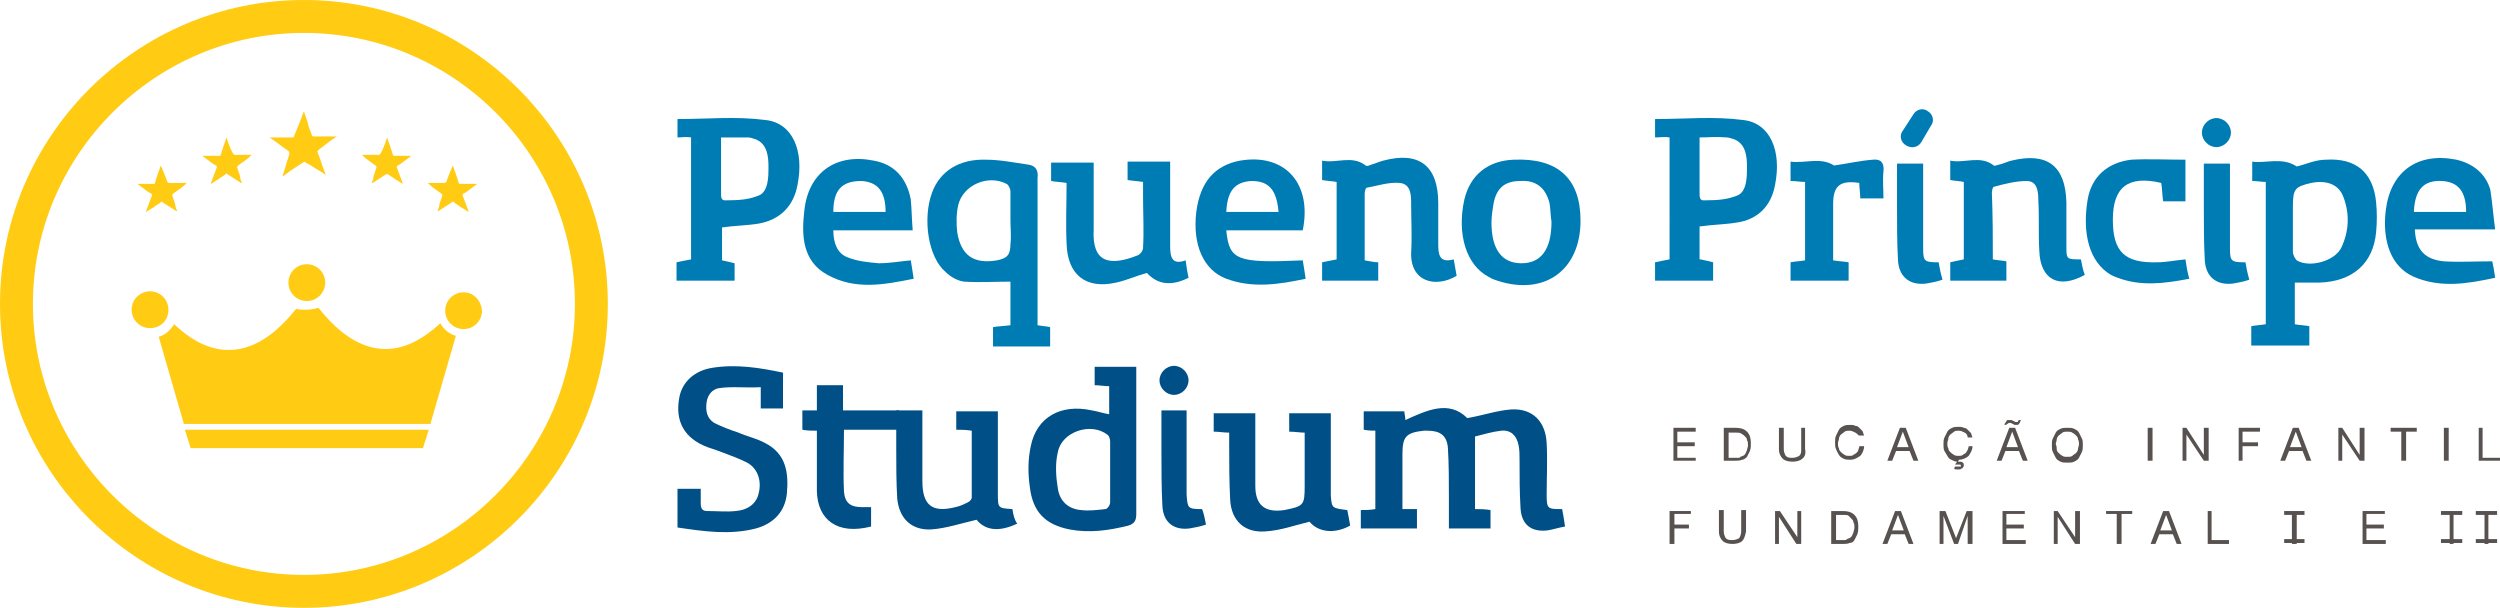 <?xml version="1.0" encoding="utf-8"?>
<!-- Generator: Adobe Illustrator 18.0.0, SVG Export Plug-In . SVG Version: 6.00 Build 0)  -->
<!DOCTYPE svg PUBLIC "-//W3C//DTD SVG 1.1//EN" "http://www.w3.org/Graphics/SVG/1.1/DTD/svg11.dtd">
<svg version="1.1" id="Camada_1" xmlns="http://www.w3.org/2000/svg" xmlns:xlink="http://www.w3.org/1999/xlink" x="0px" y="0px"
	 viewBox="0 0 258.3 62.8" enable-background="new 0 0 258.3 62.8" xml:space="preserve">
<g>
	<defs>
		<rect id="SVGID_1_" y="0" width="258.3" height="62.8"/>
	</defs>
	<clipPath id="SVGID_2_">
		<use xlink:href="#SVGID_1_"  overflow="visible"/>
	</clipPath>
	<path clip-path="url(#SVGID_2_)" fill-rule="evenodd" clip-rule="evenodd" fill="#007CB5" d="M107.2,33.6c0.5,0.1,0.9,0.1,1.3,0.2
		v2h-5.9v-2c0.5-0.1,1.1-0.1,1.8-0.2v-4.5c-1.6,0-3.2,0.1-4.8,0c-0.7-0.1-1.4-0.5-1.9-1c-1.8-1.5-2.4-5.5-1.4-8.2
		c0.8-2.2,2.8-3.5,5.6-3.4c1.4,0,2.9,0.3,4.3,0.5c0.8,0.1,1.1,0.6,1,1.4c0,3.9,0,7.8,0,11.7V33.6z M104.4,22.8c0-1,0-2,0-3
		c0-0.3-0.2-0.7-0.4-0.8c-1.9-1-4.5,0.1-5,2.2c-0.2,0.9-0.2,1.9-0.1,2.8c0.4,2.4,1.7,3.3,4.1,2.9c1-0.2,1.4-0.5,1.4-1.7
		C104.5,24.4,104.4,23.6,104.4,22.8"/>
	<path clip-path="url(#SVGID_2_)" fill-rule="evenodd" clip-rule="evenodd" fill="#007CB5" d="M74.6,26.9c0.5,0.1,0.9,0.2,1.3,0.3
		V29h-6v-1.9c0.5-0.1,0.9-0.2,1.5-0.3V14.2c-0.5-0.1-0.9,0-1.4,0v-1.9c3.1,0,6.1-0.3,9.1,0.1c2.8,0.3,4,3.2,3.3,6.7
		c-0.4,2.2-1.8,3.6-4,4c-1.2,0.2-2.4,0.2-3.8,0.4V26.9z M74.5,14.2c0,2,0,3.9,0,5.8c0,0.3,0,0.7,0.4,0.7c1.6,0,2.5-0.1,3.5-0.5
		c1-0.4,1-2,1-2.9c0-1.1-0.1-2.4-1.3-2.9c-0.3-0.1-0.6-0.2-0.8-0.2C76.2,14.2,75.5,14.2,74.5,14.2"/>
	<path clip-path="url(#SVGID_2_)" fill-rule="evenodd" clip-rule="evenodd" fill="#007CB5" d="M141,26.9c0.6,0.1,1,0.2,1.4,0.2v1.9
		h-5.8v-1.9c0.5-0.1,1-0.2,1.5-0.3v-8c-0.5-0.1-1-0.1-1.5-0.2v-2c1.5,0.3,3.1-0.6,4.5,0.5c0.1,0.1,0.4,0,0.6-0.1
		c0.4-0.1,0.8-0.3,1.2-0.4c3.7-1,5.7,0.5,5.7,4.4c0,1.4,0,2.8,0,4.2c0,1.1,0.1,2,1.6,1.6c0.1,0.6,0.2,1.1,0.3,1.7
		c-2.2,1.3-4.8,0.6-4.7-2.4c0.1-1.7,0-3.4,0-5c0-0.9,0-2.1-1.2-2.2c-1.1-0.1-2.3,0.3-3.4,0.5c-0.1,0-0.2,0.4-0.2,0.6
		c0,0.2,0,0.5,0,0.7V26.9z"/>
	<path clip-path="url(#SVGID_2_)" fill-rule="evenodd" clip-rule="evenodd" fill="#007CB5" d="M122.5,26.9c0.1,0.8,0.2,1.3,0.3,1.8
		c-1.8,0.9-3.2,0.7-4.3-0.5c-1.1,0.3-2.2,0.8-3.2,1c-3.1,0.7-5-0.8-5.1-4c-0.1-2.1,0-4.2,0-6.3c-0.6-0.1-1.1-0.1-1.6-0.2v-1.9h4.4
		v4.3c0,0.9,0,1.7,0,2.6c-0.2,3.5,1.7,3.8,4.5,2.7c0.3-0.1,0.6-0.5,0.6-0.8c0.1-1.8,0-3.5,0-5.3c0-0.5,0-1,0-1.5
		c-0.6-0.1-1-0.1-1.6-0.2v-1.9h4.4v6.7c0,0.7,0,1.4,0,2C120.9,26.6,121.1,27.4,122.5,26.9"/>
	<path clip-path="url(#SVGID_2_)" fill-rule="evenodd" clip-rule="evenodd" fill="#007CB5" d="M163.3,22.8c0,5.1-3.7,7.8-8.6,6.2
		c-0.3-0.1-0.6-0.2-0.9-0.4c-2.3-1.2-3.3-4.4-2.5-8c0.6-2.5,2.4-4,5.1-4.1C160.9,16.3,163.3,18.4,163.3,22.8 M160.3,22.9
		c-0.1-0.6-0.1-1.3-0.2-1.9c-0.4-1.6-1.4-2.4-3-2.3c-1.6,0-2.5,0.7-2.8,2.4c-0.1,0.6-0.2,1.3-0.2,1.9c0,2.8,1.1,4.2,3.1,4.2
		C159.2,27.2,160.3,25.8,160.3,22.9"/>
	<path clip-path="url(#SVGID_2_)" fill-rule="evenodd" clip-rule="evenodd" fill="#007CB5" d="M94.3,23.8h-8.2
		c0,1.3,0.4,2.4,1.5,2.8c1,0.4,2.1,0.5,3.2,0.6c1.1,0,2.2-0.2,3.3-0.3c0.1,0.6,0.2,1.2,0.3,1.9c-3,0.6-6,1.2-8.9-0.4
		c-2.6-1.4-2.7-4.1-2.4-6.6c0.4-4,3.3-6,7.2-5.2c2.2,0.4,3.4,1.9,3.8,4C94.2,21.6,94.2,22.6,94.3,23.8 M86.1,21.9h5.4
		c0-2.1-0.8-3.1-2.5-3.2C87,18.7,86.1,19.6,86.1,21.9"/>
	<path clip-path="url(#SVGID_2_)" fill-rule="evenodd" clip-rule="evenodd" fill="#007CB5" d="M134.6,23.8h-7.9
		c0.3,3.1,1.1,3.4,7.9,3.1c0.1,0.6,0.2,1.2,0.3,1.9c-2.8,0.6-5.5,1-8.2,0c-2.4-0.9-3.5-3.6-3.1-6.9c0.4-3.1,1.9-4.8,4.5-5.3
		C132.7,15.8,135.6,18.9,134.6,23.8 M126.7,21.9h5.4c-0.2-2.3-1-3.2-2.8-3.2C127.6,18.8,126.8,19.7,126.7,21.9"/>
	<path clip-path="url(#SVGID_2_)" fill-rule="evenodd" clip-rule="evenodd" fill="#007CB5" d="M198.5,14.7c-0.3,0.5-1,0.7-1.6,0.3
		c-0.5-0.3-0.7-1-0.3-1.5l1.1-1.7c0.3-0.5,1-0.7,1.5-0.3c0.5,0.3,0.7,1,0.3,1.5L198.5,14.7z"/>
	<path clip-path="url(#SVGID_2_)" fill-rule="evenodd" clip-rule="evenodd" fill="#007CB5" d="M237.3,17.2c0.9-0.2,1.9-0.7,3-0.7
		c3.1-0.2,4.9,1.3,5.2,4.4c0.1,1,0.1,2.1,0,3.1c-0.3,3.2-2.4,5.1-5.9,5.2c-0.8,0-1.6,0-2.5,0v4.3c0.5,0.1,1,0.1,1.5,0.2v2h-6v-2
		c0.5-0.1,0.9-0.1,1.5-0.2V18.8c-0.4,0-0.9-0.1-1.4-0.1v-2C234.1,16.9,235.8,16.2,237.3,17.2 M236.9,23.1c0,1,0,1.9,0,2.9
		c0,0.3,0.2,0.7,0.4,0.9c1.3,0.8,3.9,0.1,4.6-1.3c0.8-1.7,0.9-3.5,0.2-5.3c-0.5-1.3-1.8-1.7-3.3-1.4c-1.7,0.4-1.9,0.6-1.9,2.5
		C236.9,22,236.9,22.6,236.9,23.1"/>
	<path clip-path="url(#SVGID_2_)" fill-rule="evenodd" clip-rule="evenodd" fill="#007CB5" d="M175.7,26.8c0.5,0.1,0.9,0.2,1.3,0.3
		V29h-6v-1.9c0.5-0.1,0.9-0.2,1.5-0.3V14.2c-0.5-0.1-0.9,0-1.5,0v-1.9c3.1,0,6.1-0.3,9.1,0.1c2.8,0.3,4,3.2,3.3,6.7
		c-0.4,2.2-1.8,3.6-4,3.9c-1.2,0.2-2.4,0.2-3.8,0.4V26.8z M175.6,14.2c0,2,0,3.9,0,5.8c0,0.3,0,0.7,0.4,0.7c1.6,0,2.5-0.1,3.5-0.5
		c1-0.4,1-2,1-2.9c0-1.1-0.1-2.4-1.3-2.9c-0.3-0.1-0.6-0.2-0.8-0.2C177.3,14.1,176.6,14.2,175.6,14.2"/>
	<path clip-path="url(#SVGID_2_)" fill-rule="evenodd" clip-rule="evenodd" fill="#007CB5" d="M205.9,26.8c0.5,0.1,0.9,0.1,1.4,0.2
		V29h-5.8v-1.9c0.4-0.1,0.9-0.2,1.4-0.3v-8c-0.4-0.1-0.9-0.1-1.4-0.2v-2c1.5,0.3,3.1-0.6,4.5,0.5c0.1,0.1,0.4-0.1,0.6-0.1
		c0.4-0.1,0.8-0.3,1.2-0.4c3.7-0.9,5.6,0.5,5.7,4.3c0,1.5,0,3,0,4.5c0,1.4,0,1.4,1.5,1.4c0.1,0.5,0.2,1.1,0.4,1.6
		c-2.7,1.5-4.6,0.5-4.7-2.5c-0.1-1.7,0-3.5-0.1-5.2c0-0.9-0.1-2-1.2-2c-1.1,0-2.3,0.3-3.4,0.6c-0.1,0-0.2,0.4-0.2,0.6
		C205.9,22.4,205.9,24.6,205.9,26.8"/>
	<path clip-path="url(#SVGID_2_)" fill-rule="evenodd" clip-rule="evenodd" fill="#007CB5" d="M257.8,23.7h-8.3c0.1,2.1,1,3.1,3,3.3
		c1.6,0.1,3.2,0,5,0c0.1,0.4,0.2,1,0.3,1.7c-2.8,0.6-5.6,1.1-8.4-0.1c-2.3-1-3.3-3.6-2.9-6.9c0.5-4,3.3-6,7.3-5.2
		c1.7,0.4,3,1.4,3.5,3.1C257.5,20.9,257.6,22.2,257.8,23.7 M254.8,21.9c0-2.1-0.8-3.1-2.5-3.2c-1.9-0.1-2.8,0.9-2.9,3.2H254.8z"/>
	<path clip-path="url(#SVGID_2_)" fill-rule="evenodd" clip-rule="evenodd" fill="#007CB5" d="M225.8,16.5v4.3h-2.3
		c-0.1-0.6-0.1-1.3-0.2-1.9c-3.4-0.8-5,0.4-5,3.8c0,3.3,1.2,4.5,4.6,4.4c0.9,0,1.8-0.2,2.9-0.3c0.1,0.7,0.2,1.3,0.4,2
		c-2.6,0.5-5,0.8-7.4-0.1c-0.3-0.1-0.5-0.2-0.7-0.3c-2.2-1.3-3-4.2-2.4-7.8c0.4-2.3,2-3.8,4.5-4.1C222,16.4,223.8,16.5,225.8,16.5"
		/>
	<path clip-path="url(#SVGID_2_)" fill-rule="evenodd" clip-rule="evenodd" fill="#007CB5" d="M186.5,18.8c-0.5,0-0.9-0.1-1.5-0.1
		v-2c1.5,0.2,3.1-0.5,4.5,0.4c1.4-0.2,2.7-0.5,4-0.6c0.8-0.1,1.2,0.3,1.1,1.2c-0.1,0.9,0,1.8,0,2.8h-2.4c0-0.6-0.1-1.1-0.1-1.6
		c-2-0.3-2.7,0.3-2.7,2.2v5.8c0.6,0.1,1,0.1,1.6,0.2V29H185v-1.9c0.5-0.1,0.9-0.1,1.5-0.2V18.8z"/>
	<path clip-path="url(#SVGID_2_)" fill-rule="evenodd" clip-rule="evenodd" fill="#007CB5" d="M200.3,27.1c-1.5,0-1.6-0.1-1.6-1.5
		c0-2.4,0-4.9,0-7.3v-1.4H196v4.4c0,1.9,0,3.8,0.1,5.6c0.1,1.7,1.2,2.6,2.9,2.4c0.6-0.1,1.1-0.2,1.7-0.4
		C200.5,28.2,200.4,27.7,200.3,27.1"/>
	<path clip-path="url(#SVGID_2_)" fill-rule="evenodd" clip-rule="evenodd" fill="#007CB5" d="M232,27.1c-1.5,0-1.6-0.1-1.6-1.5
		c0-2.4,0-4.9,0-7.3v-1.4h-2.7v4.4c0,1.9,0,3.8,0.1,5.6c0.1,1.7,1.2,2.6,2.9,2.4c0.6-0.1,1.1-0.2,1.7-0.4
		C232.2,28.2,232.1,27.7,232,27.1"/>
	<path clip-path="url(#SVGID_2_)" fill-rule="evenodd" clip-rule="evenodd" fill="#007CB5" d="M230.5,13.7c0-0.8-0.7-1.5-1.5-1.5
		c-0.8,0-1.5,0.7-1.5,1.5c0,0.8,0.7,1.5,1.5,1.5C229.8,15.2,230.5,14.5,230.5,13.7"/>
	<path clip-path="url(#SVGID_2_)" fill-rule="evenodd" clip-rule="evenodd" fill="#004F87" d="M142.4,44.5c-0.5,0-1,0-1.5-0.1v-1.9
		h4.2c0,0.3,0.1,0.5,0.1,0.9c2.2-1,4.5-2.1,6.4-0.2c1.7-0.3,3.1-0.8,4.6-0.9c2.2-0.1,3.5,1.3,3.6,3.5c0.1,1.8,0,3.6,0,5.3
		c0,1.5,0.1,1.5,1.6,1.5c0.1,0.5,0.2,1.1,0.3,1.8c-0.6,0.1-1.2,0.3-1.8,0.4c-1.7,0.2-2.7-0.6-2.8-2.3c-0.1-1.7-0.1-3.3-0.1-5
		c0-0.5,0-1-0.1-1.5c-0.2-1-0.8-1.6-1.8-1.5c-0.9,0.1-1.9,0.4-2.7,0.6v7.5c0.5,0,1,0,1.6,0.1v1.9h-4.3c0-1.1,0-2.2,0-3.2
		c0-1.7,0-3.4-0.1-5.1c-0.1-1.3-0.8-1.8-2.1-1.8c-0.1,0-0.2,0-0.4,0c-1.8,0.2-2.2,0.6-2.2,2.4v5.7h1.5v2h-5.8v-1.9
		c0.5,0,0.9,0,1.5-0.1V44.5z"/>
	<path clip-path="url(#SVGID_2_)" fill-rule="evenodd" clip-rule="evenodd" fill="#004F87" d="M114.6,42.8v-2.9
		c-0.5,0-1-0.1-1.5-0.1v-1.9h4.3v0.9c0,4.8,0,9.5,0,14.3c0,0.7-0.2,1-0.8,1.2c-2,0.5-4,0.8-6.1,0.4c-2.5-0.5-3.8-1.8-4.1-4.4
		c-0.2-1.4-0.2-2.8,0.1-4.2c0.6-3,3.1-4.4,6.3-3.7C113.4,42.5,114,42.7,114.6,42.8 M114.7,48.7c0-1,0-2.1,0-3.1
		c0-0.2-0.1-0.6-0.3-0.7c-1.7-1.3-4.7-0.3-5.1,1.8c-0.3,1.2-0.2,2.6,0,3.8c0.2,1.3,1.1,2.1,2.4,2.2c0.8,0.1,1.6,0,2.5-0.1
		c0.2,0,0.5-0.4,0.5-0.7C114.7,50.8,114.7,49.8,114.7,48.7"/>
	<path clip-path="url(#SVGID_2_)" fill-rule="evenodd" clip-rule="evenodd" fill="#004F87" d="M80.9,38.5v3.7h-2.3V40
		c-1.5,0.1-2.9-0.1-4.3,0.1c-0.7,0.1-1.2,0.7-1.3,1.5c-0.1,0.8,0,1.6,0.8,2.1c0.8,0.4,1.6,0.7,2.5,1c0.9,0.4,1.9,0.6,2.8,1.1
		c2.1,1.1,2.4,3,2.2,5.2c-0.2,1.9-1.4,3.1-3.2,3.6c-2.7,0.7-5.4,0.3-8.1-0.1v-4h2.4c0,0.5,0,1,0,1.5c0,0.6,0.2,0.8,0.7,0.8
		c1,0,2,0.1,2.9,0c1.3-0.1,2.2-0.8,2.4-1.9c0.3-1.2-0.1-2.5-1.2-3.1c-0.8-0.4-1.6-0.7-2.4-1c-0.5-0.2-1.1-0.4-1.7-0.6
		c-2.4-0.9-3.4-2.7-2.9-5.2c0.3-1.5,1.5-2.7,3.4-3C76.1,37.6,78.5,38,80.9,38.5"/>
	<path clip-path="url(#SVGID_2_)" fill-rule="evenodd" clip-rule="evenodd" fill="#004F87" d="M139.2,52.7c0.1,0.5,0.2,1,0.3,1.6
		c-1.6,0.9-3.3,0.7-4.2-0.4c-1.6,0.4-3,0.9-4.5,1c-2.2,0.2-3.6-1.1-3.7-3.3c-0.1-1.9-0.1-3.9-0.1-5.8c0-0.4,0-0.7,0-1.1
		c-0.6,0-1-0.1-1.6-0.1v-1.9h4.3v0.9c0,2.2,0,4.4,0,6.6c0,2,1,2.8,3,2.5c2-0.4,2.1-0.5,2.1-2.5v-5.5c-0.5,0-1-0.1-1.6-0.1v-1.9h4.3
		v1c0,2.5,0,5,0,7.5C137.6,52.5,137.6,52.5,139.2,52.7"/>
	<path clip-path="url(#SVGID_2_)" fill-rule="evenodd" clip-rule="evenodd" fill="#004F87" d="M87.2,42.4h5.7v2h-5.7
		c0,2.2-0.1,4.3,0,6.4c0.1,1.2,0.7,1.6,1.9,1.6c0.3,0,0.5,0,0.9,0v2c-3.5,0.9-5.5-0.7-5.6-3.6c0-2.1,0-4.1,0-6.3c-0.5,0-1,0-1.5-0.1
		v-2h1.5v-2.6h2.7V42.4z"/>
	<path clip-path="url(#SVGID_2_)" fill-rule="evenodd" clip-rule="evenodd" fill="#004F87" d="M104.6,52.6c-1.5-0.1-1.5-0.1-1.5-1.6
		c0-1,0-2,0-2.9v-5.6h-4.3v1.9c0.5,0,1,0,1.6,0.1c0,2.3,0,4.6,0,6.9c0,0.2-0.2,0.4-0.4,0.5c-0.4,0.2-0.8,0.4-1.3,0.5
		c-2.4,0.6-3.4-0.2-3.4-2.7c0-2.4,0-4.8,0-7.3h-2.7v2h0c0,0.7,0,1.4,0,2c0,1.7,0,3.4,0.1,5.1c0.2,2.1,1.5,3.3,3.5,3.2
		c1.5-0.1,3-0.6,4.7-1c0.9,1.1,2.3,1.3,4.2,0.4C104.8,53.7,104.7,53.2,104.6,52.6"/>
	<path clip-path="url(#SVGID_2_)" fill-rule="evenodd" clip-rule="evenodd" fill="#004F87" d="M124.2,52.6c-1.5,0-1.5-0.1-1.6-1.5
		c0-2.4,0-4.9,0-7.3v-1.4H120v4.3c0,1.9,0,3.7,0.1,5.6c0.1,1.7,1.2,2.5,2.8,2.3c0.6-0.1,1.1-0.2,1.7-0.4
		C124.5,53.7,124.4,53.1,124.2,52.6"/>
	<path clip-path="url(#SVGID_2_)" fill-rule="evenodd" clip-rule="evenodd" fill="#004F87" d="M122.8,39.3c0-0.8-0.7-1.5-1.5-1.5
		c-0.8,0-1.5,0.7-1.5,1.5c0,0.8,0.7,1.5,1.5,1.5C122.1,40.8,122.8,40.1,122.8,39.3"/>
	<polygon clip-path="url(#SVGID_2_)" fill="#575250" points="175.2,44.2 175.2,44.6 173.3,44.6 173.3,45.7 175.1,45.7 175.1,46.1 
		173.3,46.1 173.3,47.3 175.2,47.3 175.2,47.6 172.9,47.6 172.9,44.2 	"/>
	<path clip-path="url(#SVGID_2_)" fill="#575250" d="M179.3,44.2c0.5,0,0.9,0.1,1.2,0.4c0.3,0.3,0.4,0.7,0.4,1.2
		c0,0.3,0,0.5-0.1,0.8c-0.1,0.2-0.2,0.4-0.3,0.6c-0.1,0.1-0.3,0.3-0.5,0.3c-0.2,0.1-0.5,0.1-0.7,0.1h-1.2v-3.4H179.3z M179.4,47.3
		c0.1,0,0.1,0,0.2,0c0.1,0,0.2,0,0.2-0.1c0.1,0,0.2-0.1,0.3-0.1c0.1-0.1,0.2-0.1,0.2-0.2c0.1-0.1,0.1-0.2,0.2-0.4
		c0-0.1,0.1-0.3,0.1-0.5c0-0.2,0-0.4-0.1-0.5c0-0.2-0.1-0.3-0.2-0.4c-0.1-0.1-0.2-0.2-0.4-0.3c-0.1-0.1-0.3-0.1-0.5-0.1h-0.8v2.6
		H179.4z"/>
	<path clip-path="url(#SVGID_2_)" fill="#575250" d="M186.2,47.4c-0.2,0.2-0.6,0.3-1,0.3c-0.4,0-0.8-0.1-1-0.3
		c-0.2-0.2-0.4-0.5-0.4-1v-2.2h0.5v2.2c0,0.3,0.1,0.5,0.2,0.7c0.2,0.2,0.4,0.2,0.7,0.2c0.3,0,0.5-0.1,0.7-0.2
		c0.2-0.2,0.2-0.4,0.2-0.7v-2.2h0.4v2.2C186.6,46.8,186.5,47.2,186.2,47.4"/>
	<path clip-path="url(#SVGID_2_)" fill="#575250" d="M191.7,44.7c-0.2-0.1-0.4-0.2-0.6-0.2c-0.2,0-0.4,0-0.5,0.1
		c-0.1,0.1-0.3,0.2-0.4,0.3c-0.1,0.1-0.2,0.3-0.2,0.4c0,0.2-0.1,0.3-0.1,0.5c0,0.2,0,0.4,0.1,0.5c0,0.2,0.1,0.3,0.2,0.4
		c0.1,0.1,0.2,0.2,0.4,0.3c0.1,0.1,0.3,0.1,0.5,0.1c0.1,0,0.3,0,0.4-0.1c0.1-0.1,0.2-0.1,0.3-0.2c0.1-0.1,0.2-0.2,0.2-0.3
		c0-0.1,0.1-0.2,0.1-0.4h0.5c0,0.4-0.2,0.8-0.4,1c-0.3,0.2-0.6,0.4-1,0.4c-0.3,0-0.5,0-0.7-0.1c-0.2-0.1-0.4-0.2-0.5-0.4
		c-0.1-0.2-0.2-0.3-0.3-0.6c-0.1-0.2-0.1-0.4-0.1-0.7c0-0.2,0-0.5,0.1-0.7s0.2-0.4,0.3-0.6c0.1-0.2,0.3-0.3,0.5-0.4
		c0.2-0.1,0.4-0.1,0.7-0.1c0.2,0,0.3,0,0.5,0.1c0.2,0,0.3,0.1,0.4,0.2c0.1,0.1,0.2,0.2,0.3,0.3c0.1,0.1,0.1,0.3,0.2,0.5h-0.5
		C192,45,191.9,44.8,191.7,44.7"/>
	<path clip-path="url(#SVGID_2_)" fill="#575250" d="M196.9,44.2l1.3,3.4h-0.5l-0.4-1h-1.4l-0.4,1h-0.5l1.3-3.4H196.9z M197.2,46.2
		l-0.6-1.6h0l-0.6,1.6H197.2z"/>
	<path clip-path="url(#SVGID_2_)" fill="#575250" d="M203,44.7c-0.2-0.1-0.4-0.2-0.6-0.2c-0.2,0-0.4,0-0.5,0.1
		c-0.1,0.1-0.3,0.2-0.4,0.3c-0.1,0.1-0.2,0.3-0.2,0.4c0,0.2-0.1,0.3-0.1,0.5c0,0.2,0,0.4,0.1,0.5c0,0.2,0.1,0.3,0.2,0.4
		c0.1,0.1,0.2,0.2,0.4,0.3c0.1,0.1,0.3,0.1,0.5,0.1c0.1,0,0.3,0,0.4-0.1c0.1-0.1,0.2-0.1,0.3-0.2c0.1-0.1,0.1-0.2,0.2-0.3
		c0-0.1,0.1-0.2,0.1-0.4h0.4c0,0.4-0.2,0.7-0.4,1c-0.2,0.2-0.6,0.4-1,0.4l-0.1,0.2l0,0c0,0,0.1,0,0.2,0c0.1,0,0.2,0,0.3,0.1
		c0.1,0.1,0.1,0.1,0.1,0.3c0,0.1,0,0.1-0.1,0.2c0,0.1-0.1,0.1-0.1,0.1c-0.1,0-0.1,0.1-0.2,0.1c-0.1,0-0.1,0-0.2,0
		c-0.1,0-0.1,0-0.2,0c-0.1,0-0.1,0-0.2-0.1l0.1-0.2c0,0,0.1,0,0.1,0c0.1,0,0.1,0,0.2,0c0,0,0.1,0,0.1,0c0,0,0.1,0,0.1,0
		c0,0,0.1,0,0.1,0c0,0,0,0,0-0.1c0,0,0-0.1-0.1-0.1c0,0-0.1,0-0.2,0c0,0-0.1,0-0.1,0c0,0-0.1,0-0.1,0L202,48l0.2-0.3
		c-0.2,0-0.4-0.1-0.6-0.2c-0.2-0.1-0.3-0.2-0.4-0.4c-0.1-0.2-0.2-0.3-0.3-0.5c-0.1-0.2-0.1-0.4-0.1-0.7c0-0.2,0-0.5,0.1-0.7
		c0.1-0.2,0.2-0.4,0.3-0.6c0.1-0.2,0.3-0.3,0.5-0.4c0.2-0.1,0.4-0.1,0.7-0.1c0.2,0,0.3,0,0.5,0.1c0.2,0,0.3,0.1,0.4,0.2
		c0.1,0.1,0.2,0.2,0.3,0.3c0.1,0.1,0.1,0.3,0.2,0.5h-0.5C203.3,45,203.2,44.8,203,44.7"/>
	<path clip-path="url(#SVGID_2_)" fill="#575250" d="M208.2,44.2l1.3,3.4H209l-0.4-1h-1.4l-0.4,1h-0.5l1.3-3.4H208.2z M208.6,43.8
		c0,0-0.1,0.1-0.1,0.1c-0.1,0-0.1,0-0.2,0c0,0-0.1,0-0.1,0c-0.1,0-0.1,0-0.2-0.1c-0.1,0-0.1,0-0.2-0.1c-0.1,0-0.1,0-0.2,0
		c0,0-0.1,0-0.2,0.1c-0.1,0-0.1,0.1-0.1,0.1h-0.2c0-0.1,0-0.1,0.1-0.2c0-0.1,0.1-0.1,0.1-0.2c0,0,0.1-0.1,0.1-0.1c0.1,0,0.1,0,0.2,0
		c0.1,0,0.1,0,0.2,0c0.1,0,0.1,0,0.2,0.1c0.1,0,0.1,0,0.2,0.1c0,0,0.1,0,0.2,0c0.1,0,0.1,0,0.1-0.1c0,0,0.1-0.1,0.1-0.1h0.2
		C208.7,43.6,208.7,43.7,208.6,43.8 M208.5,46.2l-0.6-1.6h0l-0.6,1.6H208.5z"/>
	<path clip-path="url(#SVGID_2_)" fill="#575250" d="M212.1,45.3c0.1-0.2,0.2-0.4,0.3-0.6c0.1-0.2,0.3-0.3,0.5-0.4
		c0.2-0.1,0.4-0.1,0.7-0.1c0.3,0,0.5,0,0.7,0.1c0.2,0.1,0.4,0.2,0.5,0.4c0.1,0.2,0.2,0.4,0.3,0.6c0.1,0.2,0.1,0.4,0.1,0.7
		c0,0.2,0,0.5-0.1,0.7c-0.1,0.2-0.2,0.4-0.3,0.6c-0.1,0.2-0.3,0.3-0.5,0.4c-0.2,0.1-0.4,0.1-0.7,0.1c-0.3,0-0.5,0-0.7-0.1
		c-0.2-0.1-0.4-0.2-0.5-0.4c-0.1-0.2-0.2-0.4-0.3-0.6c-0.1-0.2-0.1-0.4-0.1-0.7C212,45.7,212,45.5,212.1,45.3 M212.5,46.4
		c0,0.2,0.1,0.3,0.2,0.4c0.1,0.1,0.2,0.2,0.4,0.3c0.1,0.1,0.3,0.1,0.5,0.1c0.2,0,0.4,0,0.5-0.1c0.1-0.1,0.3-0.2,0.4-0.3
		c0.1-0.1,0.2-0.3,0.2-0.4c0-0.2,0.1-0.3,0.1-0.5c0-0.2,0-0.3-0.1-0.5c0-0.2-0.1-0.3-0.2-0.4c-0.1-0.1-0.2-0.2-0.4-0.3
		c-0.1-0.1-0.3-0.1-0.5-0.1c-0.2,0-0.4,0-0.5,0.1c-0.1,0.1-0.3,0.2-0.4,0.3c-0.1,0.1-0.2,0.3-0.2,0.4c0,0.2-0.1,0.3-0.1,0.5
		C212.5,46.1,212.5,46.3,212.5,46.4"/>
	<rect x="221.9" y="44.2" clip-path="url(#SVGID_2_)" fill="#575250" width="0.5" height="3.4"/>
	<polygon clip-path="url(#SVGID_2_)" fill="#575250" points="225.9,44.2 227.7,47 227.7,47 227.7,44.2 228.2,44.2 228.2,47.6 
		227.7,47.6 225.9,44.9 225.9,44.9 225.9,47.6 225.5,47.6 225.5,44.2 	"/>
	<polygon clip-path="url(#SVGID_2_)" fill="#575250" points="233.5,44.2 233.5,44.6 231.7,44.6 231.7,45.7 233.3,45.7 233.3,46.1 
		231.7,46.1 231.7,47.6 231.3,47.6 231.3,44.2 	"/>
	<path clip-path="url(#SVGID_2_)" fill="#575250" d="M237.5,44.2l1.3,3.4h-0.5l-0.4-1h-1.4l-0.4,1h-0.5l1.3-3.4H237.5z M237.8,46.2
		l-0.6-1.6h0l-0.6,1.6H237.8z"/>
	<polygon clip-path="url(#SVGID_2_)" fill="#575250" points="242,44.2 243.8,47 243.8,47 243.8,44.2 244.3,44.2 244.3,47.6 
		243.8,47.6 242,44.9 242,44.9 242,47.6 241.6,47.6 241.6,44.2 	"/>
	<polygon clip-path="url(#SVGID_2_)" fill="#575250" points="247,44.6 247,44.2 249.7,44.2 249.7,44.6 248.6,44.6 248.6,47.6 
		248.1,47.6 248.1,44.6 	"/>
	<rect x="252.5" y="44.2" clip-path="url(#SVGID_2_)" fill="#575250" width="0.5" height="3.4"/>
	<polygon clip-path="url(#SVGID_2_)" fill="#575250" points="256.5,44.2 256.5,47.3 258.3,47.3 258.3,47.6 256.1,47.6 256.1,44.2 	
		"/>
	<polygon clip-path="url(#SVGID_2_)" fill="#575250" points="174.7,52.8 174.7,53.1 173,53.1 173,54.2 174.5,54.2 174.5,54.6 
		173,54.6 173,56.2 172.5,56.2 172.5,52.8 	"/>
	<path clip-path="url(#SVGID_2_)" fill="#575250" d="M180,55.9c-0.2,0.2-0.6,0.3-1,0.3c-0.4,0-0.8-0.1-1-0.3c-0.2-0.2-0.4-0.5-0.4-1
		v-2.2h0.5v2.2c0,0.3,0.1,0.5,0.2,0.7c0.2,0.2,0.4,0.2,0.7,0.2c0.3,0,0.5-0.1,0.7-0.2c0.1-0.2,0.2-0.4,0.2-0.7v-2.2h0.5v2.2
		C180.3,55.4,180.2,55.7,180,55.9"/>
	<polygon clip-path="url(#SVGID_2_)" fill="#575250" points="183.9,52.8 185.7,55.5 185.7,55.5 185.7,52.8 186.1,52.8 186.1,56.2 
		185.6,56.2 183.8,53.4 183.8,53.4 183.8,56.2 183.4,56.2 183.4,52.8 	"/>
	<path clip-path="url(#SVGID_2_)" fill="#575250" d="M190.4,52.8c0.5,0,0.9,0.1,1.2,0.4c0.3,0.3,0.4,0.7,0.4,1.2
		c0,0.3,0,0.5-0.1,0.8c-0.1,0.2-0.2,0.4-0.3,0.6c-0.1,0.2-0.3,0.3-0.5,0.3c-0.2,0.1-0.5,0.1-0.7,0.1h-1.2v-3.4H190.4z M190.4,55.8
		c0.1,0,0.1,0,0.2,0c0.1,0,0.2,0,0.2-0.1c0.1,0,0.2-0.1,0.3-0.1c0.1-0.1,0.2-0.1,0.2-0.2c0.1-0.1,0.1-0.2,0.2-0.4
		c0-0.1,0.1-0.3,0.1-0.5c0-0.2,0-0.4-0.1-0.5c0-0.2-0.1-0.3-0.2-0.4c-0.1-0.1-0.2-0.2-0.3-0.3c-0.1-0.1-0.3-0.1-0.5-0.1h-0.8v2.6
		H190.4z"/>
	<path clip-path="url(#SVGID_2_)" fill="#575250" d="M196.4,52.8l1.3,3.4h-0.5l-0.4-1h-1.4l-0.4,1h-0.5l1.3-3.4H196.4z M196.7,54.8
		l-0.6-1.6h0l-0.6,1.6H196.7z"/>
	<polygon clip-path="url(#SVGID_2_)" fill="#575250" points="201,52.8 202.1,55.6 203.2,52.8 203.8,52.8 203.8,56.2 203.3,56.2 
		203.3,53.3 203.3,53.3 202.3,56.2 201.9,56.2 200.8,53.3 200.8,53.3 200.8,56.2 200.4,56.2 200.4,52.8 	"/>
	<polygon clip-path="url(#SVGID_2_)" fill="#575250" points="209.2,52.8 209.2,53.1 207.3,53.1 207.3,54.2 209.1,54.2 209.1,54.6 
		207.3,54.6 207.3,55.8 209.3,55.8 209.3,56.2 206.9,56.2 206.9,52.8 	"/>
	<polygon clip-path="url(#SVGID_2_)" fill="#575250" points="212.6,52.8 214.4,55.5 214.4,55.5 214.4,52.8 214.9,52.8 214.9,56.2 
		214.4,56.2 212.6,53.4 212.6,53.4 212.6,56.2 212.2,56.2 212.2,52.8 	"/>
	<polygon clip-path="url(#SVGID_2_)" fill="#575250" points="217.6,53.1 217.6,52.8 220.3,52.8 220.3,53.1 219.2,53.1 219.2,56.2 
		218.7,56.2 218.7,53.1 	"/>
	<path clip-path="url(#SVGID_2_)" fill="#575250" d="M224.1,52.8l1.3,3.4h-0.5l-0.4-1h-1.4l-0.4,1h-0.5l1.3-3.4H224.1z M224.4,54.8
		l-0.6-1.6h0l-0.6,1.6H224.4z"/>
	<polygon clip-path="url(#SVGID_2_)" fill="#575250" points="228.5,52.8 228.5,55.8 230.3,55.8 230.3,56.2 228.1,56.2 228.1,52.8 	
		"/>
	<polygon clip-path="url(#SVGID_2_)" fill="#575250" points="238.1,53.2 238.1,52.8 237.3,52.8 236.8,52.8 236,52.8 236,53.2 
		236.8,53.2 236.8,55.7 236,55.7 236,56.1 236.8,56.1 236.8,56.2 237.3,56.2 237.3,56.1 238.1,56.1 238.1,55.7 237.3,55.7 
		237.3,53.2 	"/>
	<polygon clip-path="url(#SVGID_2_)" fill="#575250" points="254.4,53.2 254.4,52.8 253.5,52.8 253.1,52.8 252.2,52.8 252.2,53.2 
		253.1,53.2 253.1,55.7 252.2,55.7 252.2,56.1 253.1,56.1 253.1,56.2 253.5,56.2 253.5,56.1 254.4,56.1 254.4,55.7 253.5,55.7 
		253.5,53.2 	"/>
	<polygon clip-path="url(#SVGID_2_)" fill="#575250" points="258,53.2 258,52.8 257.1,52.8 256.7,52.8 255.8,52.8 255.8,53.2 
		256.7,53.2 256.7,55.7 255.8,55.7 255.8,56.1 256.7,56.1 256.7,56.2 257.1,56.2 257.1,56.1 258,56.1 258,55.7 257.1,55.7 
		257.1,53.2 	"/>
	<polygon clip-path="url(#SVGID_2_)" fill="#575250" points="246.4,52.8 246.4,53.1 244.5,53.1 244.5,54.2 246.3,54.2 246.3,54.6 
		244.5,54.6 244.5,55.8 246.5,55.8 246.5,56.2 244.1,56.2 244.1,52.8 	"/>
	<path clip-path="url(#SVGID_2_)" fill="#FFCB13" d="M17.4,32c0-1-0.8-1.9-1.9-1.9c-1,0-1.9,0.8-1.9,1.9c0,1,0.8,1.9,1.9,1.9
		C16.6,33.9,17.4,33.1,17.4,32"/>
	<path clip-path="url(#SVGID_2_)" fill="#FFCB13" d="M31.7,31.1c1.1,0,1.9-0.9,1.9-1.9c0-1.1-0.9-1.9-1.9-1.9
		c-1.1,0-1.9,0.9-1.9,1.9C29.8,30.2,30.6,31.1,31.7,31.1"/>
	<path clip-path="url(#SVGID_2_)" fill="#FFCB13" d="M47.9,30.2c-1,0-1.9,0.8-1.9,1.9c0,1,0.8,1.9,1.9,1.9c1,0,1.9-0.8,1.9-1.9
		C49.7,31,48.9,30.2,47.9,30.2"/>
	<polygon clip-path="url(#SVGID_2_)" fill="#FFCB13" points="19.1,44.4 19.7,46.3 31.7,46.3 43.7,46.3 44.3,44.4 	"/>
	<path clip-path="url(#SVGID_2_)" fill="#FFCB13" d="M44.5,43.7l2.6-9c-0.7-0.2-1.3-0.7-1.6-1.3c-1.6,1.4-6.6,6-12.6-1.6
		C32.6,31.9,32,32,31.7,32c-0.3,0-0.9,0-1.1-0.1c-6,7.6-11.1,3-12.6,1.6c-0.4,0.6-0.9,1.1-1.6,1.3l2.6,9H44.5z"/>
	<path clip-path="url(#SVGID_2_)" fill-rule="evenodd" clip-rule="evenodd" fill="#FFCB13" d="M31.4,11.5c0.2,0.6,0.4,1.1,0.5,1.6
		c0.1,0.3,0.2,0.5,0.3,0.8c0,0.1,0.1,0.2,0.2,0.2c0.8,0,1.5,0,2.3,0h0.1c0,0,0,0,0,0c-0.2,0.1-0.4,0.3-0.6,0.4
		c-0.4,0.3-0.9,0.7-1.3,1c-0.1,0.1-0.1,0.1-0.1,0.2c0.3,0.7,0.5,1.5,0.8,2.2c0,0,0,0.1,0.1,0.2c-0.4-0.3-0.8-0.5-1.1-0.7
		c-0.3-0.2-0.6-0.4-1-0.6c-0.1-0.1-0.2-0.1-0.3,0c-0.6,0.4-1.3,0.8-1.9,1.3c0,0-0.1,0.1-0.2,0.1c0.1-0.3,0.2-0.7,0.3-1
		c0.1-0.4,0.3-0.9,0.4-1.3c0-0.1,0-0.2-0.1-0.3c-0.6-0.4-1.2-0.9-1.8-1.3c0,0-0.1-0.1-0.2-0.1h0.3c0.7,0,1.4,0,2.1,0
		c0.1,0,0.2,0,0.2-0.2C30.8,13.1,31.1,12.3,31.4,11.5"/>
	<path clip-path="url(#SVGID_2_)" fill-rule="evenodd" clip-rule="evenodd" fill="#FFCB13" d="M40,14.2c0.1,0.4,0.3,0.8,0.4,1.2
		c0.1,0.2,0.1,0.4,0.2,0.6c0,0.1,0.1,0.1,0.2,0.1c0.5,0,1.1,0,1.6,0h0.1c0,0,0,0,0,0c-0.1,0.1-0.3,0.2-0.4,0.3
		c-0.3,0.2-0.6,0.5-1,0.7c-0.1,0-0.1,0.1-0.1,0.2c0.2,0.5,0.4,1.1,0.6,1.6c0,0,0,0.1,0,0.1c-0.3-0.2-0.6-0.4-0.8-0.5
		c-0.2-0.2-0.5-0.3-0.7-0.5C40.1,18,40,18,39.9,18c-0.5,0.3-0.9,0.6-1.4,0.9c0,0-0.1,0-0.1,0c0.1-0.2,0.2-0.5,0.2-0.7
		c0.1-0.3,0.2-0.6,0.3-0.9c0-0.1,0-0.1-0.1-0.2c-0.4-0.3-0.9-0.6-1.3-1c0,0-0.1-0.1-0.1-0.1h0.2c0.5,0,1,0,1.5,0
		c0.1,0,0.1,0,0.2-0.1C39.6,15.4,39.8,14.8,40,14.2"/>
	<path clip-path="url(#SVGID_2_)" fill-rule="evenodd" clip-rule="evenodd" fill="#FFCB13" d="M46.8,17.1c0.1,0.4,0.3,0.8,0.4,1.2
		c0.1,0.2,0.1,0.4,0.2,0.6c0,0.1,0.1,0.1,0.2,0.1c0.5,0,1.1,0,1.6,0h0.1c0,0,0,0,0,0c-0.1,0.1-0.3,0.2-0.4,0.3
		c-0.3,0.2-0.6,0.5-1,0.7c-0.1,0-0.1,0.1-0.1,0.2c0.2,0.5,0.4,1.1,0.6,1.6c0,0,0,0.1,0,0.1c-0.3-0.2-0.6-0.4-0.8-0.5
		c-0.2-0.2-0.5-0.3-0.7-0.5c-0.1-0.1-0.1-0.1-0.2,0c-0.5,0.3-0.9,0.6-1.4,0.9c0,0-0.1,0-0.1,0c0.1-0.2,0.2-0.5,0.2-0.7
		c0.1-0.3,0.2-0.6,0.3-0.9c0-0.1,0-0.1-0.1-0.2c-0.4-0.3-0.9-0.6-1.3-1c0,0-0.1-0.1-0.1-0.1h0.2c0.5,0,1,0,1.5,0
		c0.1,0,0.1,0,0.2-0.1C46.3,18.3,46.5,17.7,46.8,17.1"/>
	<path clip-path="url(#SVGID_2_)" fill-rule="evenodd" clip-rule="evenodd" fill="#FFCB13" d="M23.4,14.2c-0.1,0.4-0.3,0.8-0.4,1.2
		c-0.1,0.2-0.1,0.4-0.2,0.6c0,0.1-0.1,0.1-0.2,0.1c-0.5,0-1.1,0-1.6,0h-0.1c0,0,0,0,0,0c0.1,0.1,0.3,0.2,0.4,0.3
		c0.3,0.2,0.6,0.5,1,0.7c0.1,0,0.1,0.1,0.1,0.2c-0.2,0.5-0.4,1.1-0.6,1.6c0,0,0,0.1,0,0.1c0.3-0.2,0.6-0.4,0.8-0.5
		c0.2-0.2,0.5-0.3,0.7-0.5c0.1-0.1,0.1-0.1,0.2,0c0.5,0.3,0.9,0.6,1.4,0.9c0,0,0.1,0,0.1,0c-0.1-0.2-0.2-0.5-0.2-0.7
		c-0.1-0.3-0.2-0.6-0.3-0.9c0-0.1,0-0.1,0.1-0.2c0.4-0.3,0.9-0.6,1.3-1c0,0,0.1-0.1,0.1-0.1h-0.2c-0.5,0-1,0-1.5,0
		c-0.1,0-0.1,0-0.2-0.1C23.8,15.4,23.6,14.8,23.4,14.2"/>
	<path clip-path="url(#SVGID_2_)" fill-rule="evenodd" clip-rule="evenodd" fill="#FFCB13" d="M16.6,17.1c-0.1,0.4-0.3,0.8-0.4,1.2
		c-0.1,0.2-0.1,0.4-0.2,0.6C16,19,16,19,15.9,19c-0.5,0-1.1,0-1.6,0h-0.1c0,0,0,0,0,0c0.1,0.1,0.3,0.2,0.4,0.3
		c0.3,0.2,0.6,0.5,1,0.7c0.1,0,0.1,0.1,0.1,0.2c-0.2,0.5-0.4,1.1-0.6,1.6c0,0,0,0.1,0,0.1c0.3-0.2,0.6-0.4,0.8-0.5
		c0.2-0.2,0.5-0.3,0.7-0.5c0.1-0.1,0.1-0.1,0.2,0c0.5,0.3,0.9,0.6,1.4,0.9c0,0,0.1,0,0.1,0c-0.1-0.2-0.2-0.5-0.2-0.7
		c-0.1-0.3-0.2-0.6-0.3-0.9c0-0.1,0-0.1,0.1-0.2c0.4-0.3,0.9-0.6,1.3-1c0,0,0.1-0.1,0.1-0.1H19c-0.5,0-1,0-1.5,0
		c-0.1,0-0.1,0-0.2-0.1C17.1,18.3,16.9,17.7,16.6,17.1"/>
	<path clip-path="url(#SVGID_2_)" fill="#FFCB13" d="M31.4,62.8C14.1,62.8,0,48.7,0,31.4C0,14.1,14.1,0,31.4,0
		c17.3,0,31.4,14.1,31.4,31.4C62.8,48.7,48.7,62.8,31.4,62.8 M31.4,3.4c-15.4,0-28,12.6-28,28c0,15.4,12.6,28,28,28
		c15.4,0,28-12.6,28-28C59.4,15.9,46.8,3.4,31.4,3.4"/>
</g>
</svg>
